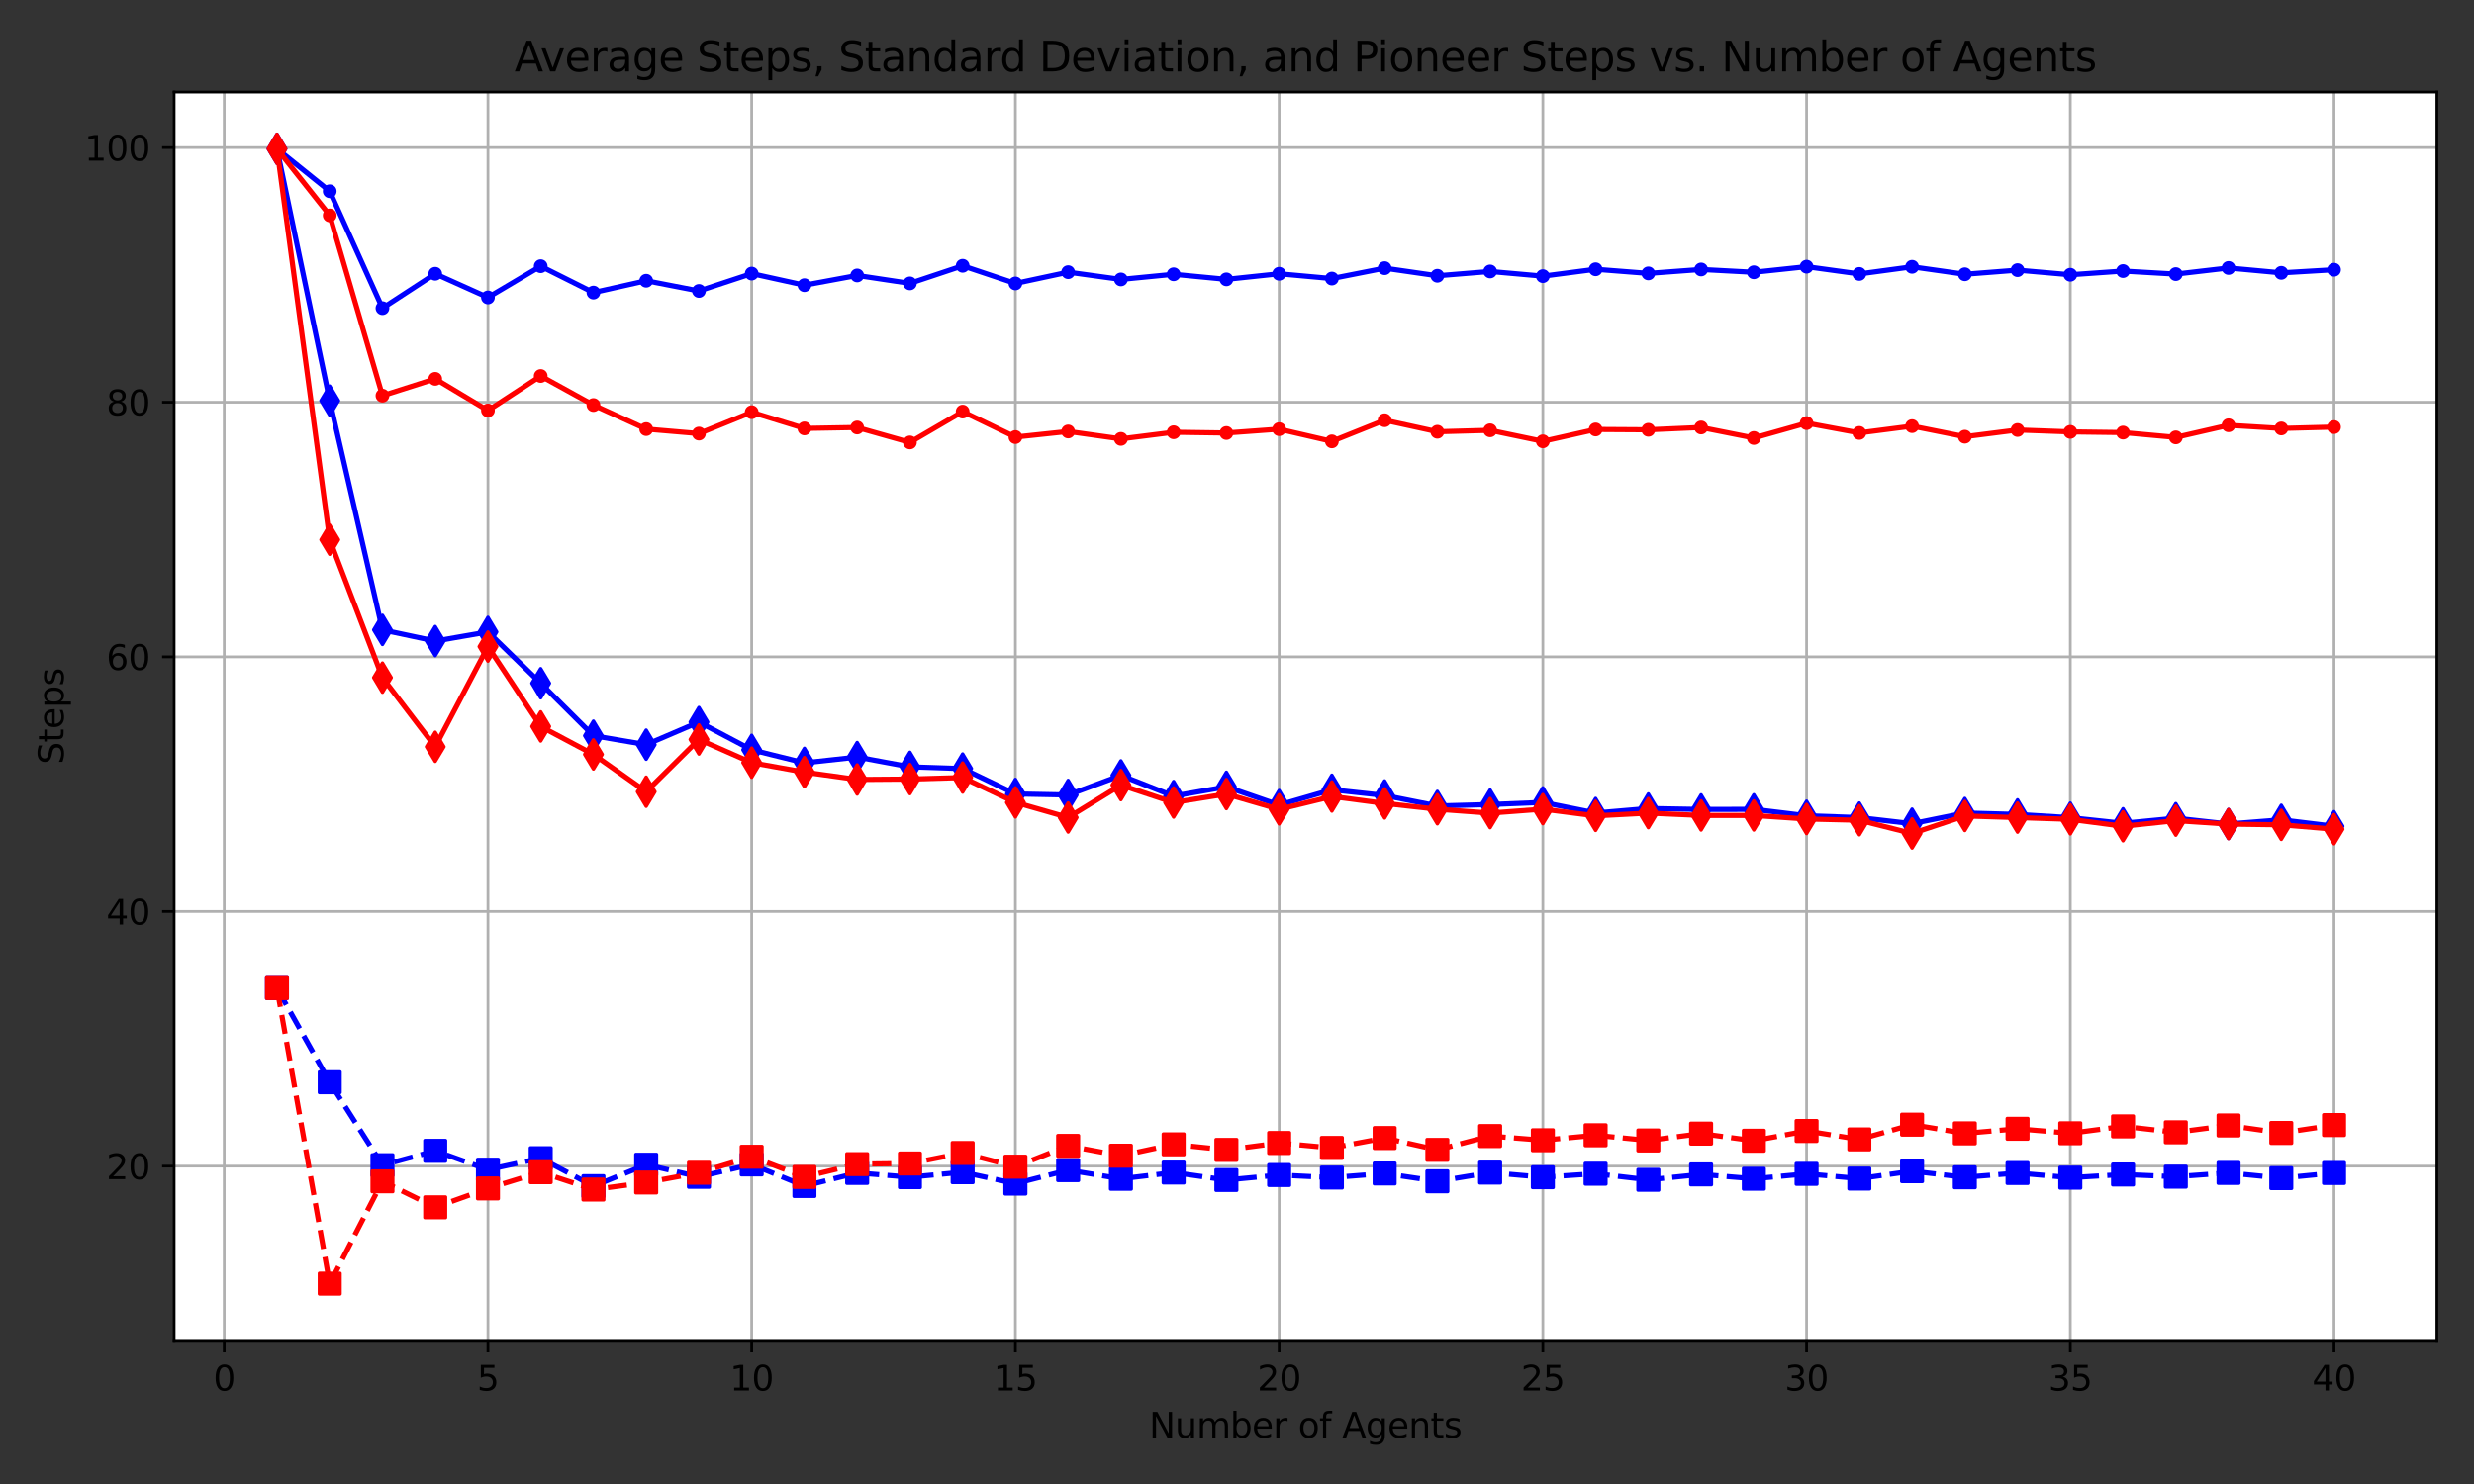 <?xml version="1.0" encoding="utf-8" standalone="no"?>
<!DOCTYPE svg PUBLIC "-//W3C//DTD SVG 1.1//EN"
  "http://www.w3.org/Graphics/SVG/1.1/DTD/svg11.dtd">
<svg xmlns:xlink="http://www.w3.org/1999/xlink" width="720pt" height="432pt" viewBox="0 0 720 432" xmlns="http://www.w3.org/2000/svg" version="1.1">
 <rect x="0" y="0" width="720" height="432" fill="#333333" stroke="none"/>
 <defs>
  <style type="text/css">*{stroke-linejoin: round; stroke-linecap: butt}</style>
 </defs>
 <g id="figure_1">
  <g id="patch_1">
   <path d="M 0 432 
L 720 432 
L 720 0 
L 0 0 
L 0 432 
z
" style="fill: none"/>
  </g>
  <g id="axes_1">
   <g id="patch_2">
    <path d="M 50.675 390.2 
L 709.2 390.2 
L 709.2 26.8 
L 50.675 26.8 
z
" style="fill: #ffffff"/>
   </g>
   <g id="matplotlib.axis_1">
    <g id="xtick_1">
     <g id="line2d_1">
      <path d="M 65.258 390.2 
L 65.258 26.8 
" clip-path="url(#p42dd35fe7a)" style="fill: none; stroke: #b0b0b0; stroke-width: 0.8; stroke-linecap: square"/>
     </g>
     <g id="line2d_2">
      <defs>
       <path id="m0897a7ab99" d="M 0 0 
L 0 3.5 
" style="stroke: #000000; stroke-width: 0.8"/>
      </defs>
      <g>
       <use xlink:href="#m0897a7ab99" x="65.258" y="390.2" style="stroke: #000000; stroke-width: 0.8"/>
      </g>
     </g>
     <g id="text_1">
      <!-- 0 -->
      <g transform="translate(62.076 404.798)scale(0.1 -0.1)">
       <defs>
        <path id="DejaVuSans-30" d="M 2034 4250 
Q 1547 4250 1301 3770 
Q 1056 3291 1056 2328 
Q 1056 1369 1301 889 
Q 1547 409 2034 409 
Q 2525 409 2770 889 
Q 3016 1369 3016 2328 
Q 3016 3291 2770 3770 
Q 2525 4250 2034 4250 
z
M 2034 4750 
Q 2819 4750 3233 4129 
Q 3647 3509 3647 2328 
Q 3647 1150 3233 529 
Q 2819 -91 2034 -91 
Q 1250 -91 836 529 
Q 422 1150 422 2328 
Q 422 3509 836 4129 
Q 1250 4750 2034 4750 
z
" transform="scale(0.016)"/>
       </defs>
       <use xlink:href="#DejaVuSans-30"/>
      </g>
     </g>
    </g>
    <g id="xtick_2">
     <g id="line2d_3">
      <path d="M 142.009 390.2 
L 142.009 26.8 
" clip-path="url(#p42dd35fe7a)" style="fill: none; stroke: #b0b0b0; stroke-width: 0.8; stroke-linecap: square"/>
     </g>
     <g id="line2d_4">
      <g>
       <use xlink:href="#m0897a7ab99" x="142.009" y="390.2" style="stroke: #000000; stroke-width: 0.8"/>
      </g>
     </g>
     <g id="text_2">
      <!-- 5 -->
      <g transform="translate(138.828 404.798)scale(0.1 -0.1)">
       <defs>
        <path id="DejaVuSans-35" d="M 691 4666 
L 3169 4666 
L 3169 4134 
L 1269 4134 
L 1269 2991 
Q 1406 3038 1543 3061 
Q 1681 3084 1819 3084 
Q 2600 3084 3056 2656 
Q 3513 2228 3513 1497 
Q 3513 744 3044 326 
Q 2575 -91 1722 -91 
Q 1428 -91 1123 -41 
Q 819 9 494 109 
L 494 744 
Q 775 591 1075 516 
Q 1375 441 1709 441 
Q 2250 441 2565 725 
Q 2881 1009 2881 1497 
Q 2881 1984 2565 2268 
Q 2250 2553 1709 2553 
Q 1456 2553 1204 2497 
Q 953 2441 691 2322 
L 691 4666 
z
" transform="scale(0.016)"/>
       </defs>
       <use xlink:href="#DejaVuSans-35"/>
      </g>
     </g>
    </g>
    <g id="xtick_3">
     <g id="line2d_5">
      <path d="M 218.76 390.2 
L 218.76 26.8 
" clip-path="url(#p42dd35fe7a)" style="fill: none; stroke: #b0b0b0; stroke-width: 0.8; stroke-linecap: square"/>
     </g>
     <g id="line2d_6">
      <g>
       <use xlink:href="#m0897a7ab99" x="218.76" y="390.2" style="stroke: #000000; stroke-width: 0.8"/>
      </g>
     </g>
     <g id="text_3">
      <!-- 10 -->
      <g transform="translate(212.398 404.798)scale(0.1 -0.1)">
       <defs>
        <path id="DejaVuSans-31" d="M 794 531 
L 1825 531 
L 1825 4091 
L 703 3866 
L 703 4441 
L 1819 4666 
L 2450 4666 
L 2450 531 
L 3481 531 
L 3481 0 
L 794 0 
L 794 531 
z
" transform="scale(0.016)"/>
       </defs>
       <use xlink:href="#DejaVuSans-31"/>
       <use xlink:href="#DejaVuSans-30" x="63.623"/>
      </g>
     </g>
    </g>
    <g id="xtick_4">
     <g id="line2d_7">
      <path d="M 295.511 390.2 
L 295.511 26.8 
" clip-path="url(#p42dd35fe7a)" style="fill: none; stroke: #b0b0b0; stroke-width: 0.8; stroke-linecap: square"/>
     </g>
     <g id="line2d_8">
      <g>
       <use xlink:href="#m0897a7ab99" x="295.511" y="390.2" style="stroke: #000000; stroke-width: 0.8"/>
      </g>
     </g>
     <g id="text_4">
      <!-- 15 -->
      <g transform="translate(289.149 404.798)scale(0.1 -0.1)">
       <use xlink:href="#DejaVuSans-31"/>
       <use xlink:href="#DejaVuSans-35" x="63.623"/>
      </g>
     </g>
    </g>
    <g id="xtick_5">
     <g id="line2d_9">
      <path d="M 372.262 390.2 
L 372.262 26.8 
" clip-path="url(#p42dd35fe7a)" style="fill: none; stroke: #b0b0b0; stroke-width: 0.8; stroke-linecap: square"/>
     </g>
     <g id="line2d_10">
      <g>
       <use xlink:href="#m0897a7ab99" x="372.262" y="390.2" style="stroke: #000000; stroke-width: 0.8"/>
      </g>
     </g>
     <g id="text_5">
      <!-- 20 -->
      <g transform="translate(365.9 404.798)scale(0.1 -0.1)">
       <defs>
        <path id="DejaVuSans-32" d="M 1228 531 
L 3431 531 
L 3431 0 
L 469 0 
L 469 531 
Q 828 903 1448 1529 
Q 2069 2156 2228 2338 
Q 2531 2678 2651 2914 
Q 2772 3150 2772 3378 
Q 2772 3750 2511 3984 
Q 2250 4219 1831 4219 
Q 1534 4219 1204 4116 
Q 875 4013 500 3803 
L 500 4441 
Q 881 4594 1212 4672 
Q 1544 4750 1819 4750 
Q 2544 4750 2975 4387 
Q 3406 4025 3406 3419 
Q 3406 3131 3298 2873 
Q 3191 2616 2906 2266 
Q 2828 2175 2409 1742 
Q 1991 1309 1228 531 
z
" transform="scale(0.016)"/>
       </defs>
       <use xlink:href="#DejaVuSans-32"/>
       <use xlink:href="#DejaVuSans-30" x="63.623"/>
      </g>
     </g>
    </g>
    <g id="xtick_6">
     <g id="line2d_11">
      <path d="M 449.014 390.2 
L 449.014 26.8 
" clip-path="url(#p42dd35fe7a)" style="fill: none; stroke: #b0b0b0; stroke-width: 0.8; stroke-linecap: square"/>
     </g>
     <g id="line2d_12">
      <g>
       <use xlink:href="#m0897a7ab99" x="449.014" y="390.2" style="stroke: #000000; stroke-width: 0.8"/>
      </g>
     </g>
     <g id="text_6">
      <!-- 25 -->
      <g transform="translate(442.651 404.798)scale(0.1 -0.1)">
       <use xlink:href="#DejaVuSans-32"/>
       <use xlink:href="#DejaVuSans-35" x="63.623"/>
      </g>
     </g>
    </g>
    <g id="xtick_7">
     <g id="line2d_13">
      <path d="M 525.765 390.2 
L 525.765 26.8 
" clip-path="url(#p42dd35fe7a)" style="fill: none; stroke: #b0b0b0; stroke-width: 0.8; stroke-linecap: square"/>
     </g>
     <g id="line2d_14">
      <g>
       <use xlink:href="#m0897a7ab99" x="525.765" y="390.2" style="stroke: #000000; stroke-width: 0.8"/>
      </g>
     </g>
     <g id="text_7">
      <!-- 30 -->
      <g transform="translate(519.402 404.798)scale(0.1 -0.1)">
       <defs>
        <path id="DejaVuSans-33" d="M 2597 2516 
Q 3050 2419 3304 2112 
Q 3559 1806 3559 1356 
Q 3559 666 3084 287 
Q 2609 -91 1734 -91 
Q 1441 -91 1130 -33 
Q 819 25 488 141 
L 488 750 
Q 750 597 1062 519 
Q 1375 441 1716 441 
Q 2309 441 2620 675 
Q 2931 909 2931 1356 
Q 2931 1769 2642 2001 
Q 2353 2234 1838 2234 
L 1294 2234 
L 1294 2753 
L 1863 2753 
Q 2328 2753 2575 2939 
Q 2822 3125 2822 3475 
Q 2822 3834 2567 4026 
Q 2313 4219 1838 4219 
Q 1578 4219 1281 4162 
Q 984 4106 628 3988 
L 628 4550 
Q 988 4650 1302 4700 
Q 1616 4750 1894 4750 
Q 2613 4750 3031 4423 
Q 3450 4097 3450 3541 
Q 3450 3153 3228 2886 
Q 3006 2619 2597 2516 
z
" transform="scale(0.016)"/>
       </defs>
       <use xlink:href="#DejaVuSans-33"/>
       <use xlink:href="#DejaVuSans-30" x="63.623"/>
      </g>
     </g>
    </g>
    <g id="xtick_8">
     <g id="line2d_15">
      <path d="M 602.516 390.2 
L 602.516 26.8 
" clip-path="url(#p42dd35fe7a)" style="fill: none; stroke: #b0b0b0; stroke-width: 0.8; stroke-linecap: square"/>
     </g>
     <g id="line2d_16">
      <g>
       <use xlink:href="#m0897a7ab99" x="602.516" y="390.2" style="stroke: #000000; stroke-width: 0.8"/>
      </g>
     </g>
     <g id="text_8">
      <!-- 35 -->
      <g transform="translate(596.153 404.798)scale(0.1 -0.1)">
       <use xlink:href="#DejaVuSans-33"/>
       <use xlink:href="#DejaVuSans-35" x="63.623"/>
      </g>
     </g>
    </g>
    <g id="xtick_9">
     <g id="line2d_17">
      <path d="M 679.267 390.2 
L 679.267 26.8 
" clip-path="url(#p42dd35fe7a)" style="fill: none; stroke: #b0b0b0; stroke-width: 0.8; stroke-linecap: square"/>
     </g>
     <g id="line2d_18">
      <g>
       <use xlink:href="#m0897a7ab99" x="679.267" y="390.2" style="stroke: #000000; stroke-width: 0.8"/>
      </g>
     </g>
     <g id="text_9">
      <!-- 40 -->
      <g transform="translate(672.905 404.798)scale(0.1 -0.1)">
       <defs>
        <path id="DejaVuSans-34" d="M 2419 4116 
L 825 1625 
L 2419 1625 
L 2419 4116 
z
M 2253 4666 
L 3047 4666 
L 3047 1625 
L 3713 1625 
L 3713 1100 
L 3047 1100 
L 3047 0 
L 2419 0 
L 2419 1100 
L 313 1100 
L 313 1709 
L 2253 4666 
z
" transform="scale(0.016)"/>
       </defs>
       <use xlink:href="#DejaVuSans-34"/>
       <use xlink:href="#DejaVuSans-30" x="63.623"/>
      </g>
     </g>
    </g>
    <g id="text_10">
     <!-- Number of Agents -->
     <g transform="translate(334.449 418.477)scale(0.1 -0.1)">
      <defs>
       <path id="DejaVuSans-4e" d="M 628 4666 
L 1478 4666 
L 3547 763 
L 3547 4666 
L 4159 4666 
L 4159 0 
L 3309 0 
L 1241 3903 
L 1241 0 
L 628 0 
L 628 4666 
z
" transform="scale(0.016)"/>
       <path id="DejaVuSans-75" d="M 544 1381 
L 544 3500 
L 1119 3500 
L 1119 1403 
Q 1119 906 1312 657 
Q 1506 409 1894 409 
Q 2359 409 2629 706 
Q 2900 1003 2900 1516 
L 2900 3500 
L 3475 3500 
L 3475 0 
L 2900 0 
L 2900 538 
Q 2691 219 2414 64 
Q 2138 -91 1772 -91 
Q 1169 -91 856 284 
Q 544 659 544 1381 
z
M 1991 3584 
L 1991 3584 
z
" transform="scale(0.016)"/>
       <path id="DejaVuSans-6d" d="M 3328 2828 
Q 3544 3216 3844 3400 
Q 4144 3584 4550 3584 
Q 5097 3584 5394 3201 
Q 5691 2819 5691 2113 
L 5691 0 
L 5113 0 
L 5113 2094 
Q 5113 2597 4934 2840 
Q 4756 3084 4391 3084 
Q 3944 3084 3684 2787 
Q 3425 2491 3425 1978 
L 3425 0 
L 2847 0 
L 2847 2094 
Q 2847 2600 2669 2842 
Q 2491 3084 2119 3084 
Q 1678 3084 1418 2786 
Q 1159 2488 1159 1978 
L 1159 0 
L 581 0 
L 581 3500 
L 1159 3500 
L 1159 2956 
Q 1356 3278 1631 3431 
Q 1906 3584 2284 3584 
Q 2666 3584 2933 3390 
Q 3200 3197 3328 2828 
z
" transform="scale(0.016)"/>
       <path id="DejaVuSans-62" d="M 3116 1747 
Q 3116 2381 2855 2742 
Q 2594 3103 2138 3103 
Q 1681 3103 1420 2742 
Q 1159 2381 1159 1747 
Q 1159 1113 1420 752 
Q 1681 391 2138 391 
Q 2594 391 2855 752 
Q 3116 1113 3116 1747 
z
M 1159 2969 
Q 1341 3281 1617 3432 
Q 1894 3584 2278 3584 
Q 2916 3584 3314 3078 
Q 3713 2572 3713 1747 
Q 3713 922 3314 415 
Q 2916 -91 2278 -91 
Q 1894 -91 1617 61 
Q 1341 213 1159 525 
L 1159 0 
L 581 0 
L 581 4863 
L 1159 4863 
L 1159 2969 
z
" transform="scale(0.016)"/>
       <path id="DejaVuSans-65" d="M 3597 1894 
L 3597 1613 
L 953 1613 
Q 991 1019 1311 708 
Q 1631 397 2203 397 
Q 2534 397 2845 478 
Q 3156 559 3463 722 
L 3463 178 
Q 3153 47 2828 -22 
Q 2503 -91 2169 -91 
Q 1331 -91 842 396 
Q 353 884 353 1716 
Q 353 2575 817 3079 
Q 1281 3584 2069 3584 
Q 2775 3584 3186 3129 
Q 3597 2675 3597 1894 
z
M 3022 2063 
Q 3016 2534 2758 2815 
Q 2500 3097 2075 3097 
Q 1594 3097 1305 2825 
Q 1016 2553 972 2059 
L 3022 2063 
z
" transform="scale(0.016)"/>
       <path id="DejaVuSans-72" d="M 2631 2963 
Q 2534 3019 2420 3045 
Q 2306 3072 2169 3072 
Q 1681 3072 1420 2755 
Q 1159 2438 1159 1844 
L 1159 0 
L 581 0 
L 581 3500 
L 1159 3500 
L 1159 2956 
Q 1341 3275 1631 3429 
Q 1922 3584 2338 3584 
Q 2397 3584 2469 3576 
Q 2541 3569 2628 3553 
L 2631 2963 
z
" transform="scale(0.016)"/>
       <path id="DejaVuSans-20" transform="scale(0.016)"/>
       <path id="DejaVuSans-6f" d="M 1959 3097 
Q 1497 3097 1228 2736 
Q 959 2375 959 1747 
Q 959 1119 1226 758 
Q 1494 397 1959 397 
Q 2419 397 2687 759 
Q 2956 1122 2956 1747 
Q 2956 2369 2687 2733 
Q 2419 3097 1959 3097 
z
M 1959 3584 
Q 2709 3584 3137 3096 
Q 3566 2609 3566 1747 
Q 3566 888 3137 398 
Q 2709 -91 1959 -91 
Q 1206 -91 779 398 
Q 353 888 353 1747 
Q 353 2609 779 3096 
Q 1206 3584 1959 3584 
z
" transform="scale(0.016)"/>
       <path id="DejaVuSans-66" d="M 2375 4863 
L 2375 4384 
L 1825 4384 
Q 1516 4384 1395 4259 
Q 1275 4134 1275 3809 
L 1275 3500 
L 2222 3500 
L 2222 3053 
L 1275 3053 
L 1275 0 
L 697 0 
L 697 3053 
L 147 3053 
L 147 3500 
L 697 3500 
L 697 3744 
Q 697 4328 969 4595 
Q 1241 4863 1831 4863 
L 2375 4863 
z
" transform="scale(0.016)"/>
       <path id="DejaVuSans-41" d="M 2188 4044 
L 1331 1722 
L 3047 1722 
L 2188 4044 
z
M 1831 4666 
L 2547 4666 
L 4325 0 
L 3669 0 
L 3244 1197 
L 1141 1197 
L 716 0 
L 50 0 
L 1831 4666 
z
" transform="scale(0.016)"/>
       <path id="DejaVuSans-67" d="M 2906 1791 
Q 2906 2416 2648 2759 
Q 2391 3103 1925 3103 
Q 1463 3103 1205 2759 
Q 947 2416 947 1791 
Q 947 1169 1205 825 
Q 1463 481 1925 481 
Q 2391 481 2648 825 
Q 2906 1169 2906 1791 
z
M 3481 434 
Q 3481 -459 3084 -895 
Q 2688 -1331 1869 -1331 
Q 1566 -1331 1297 -1286 
Q 1028 -1241 775 -1147 
L 775 -588 
Q 1028 -725 1275 -790 
Q 1522 -856 1778 -856 
Q 2344 -856 2625 -561 
Q 2906 -266 2906 331 
L 2906 616 
Q 2728 306 2450 153 
Q 2172 0 1784 0 
Q 1141 0 747 490 
Q 353 981 353 1791 
Q 353 2603 747 3093 
Q 1141 3584 1784 3584 
Q 2172 3584 2450 3431 
Q 2728 3278 2906 2969 
L 2906 3500 
L 3481 3500 
L 3481 434 
z
" transform="scale(0.016)"/>
       <path id="DejaVuSans-6e" d="M 3513 2113 
L 3513 0 
L 2938 0 
L 2938 2094 
Q 2938 2591 2744 2837 
Q 2550 3084 2163 3084 
Q 1697 3084 1428 2787 
Q 1159 2491 1159 1978 
L 1159 0 
L 581 0 
L 581 3500 
L 1159 3500 
L 1159 2956 
Q 1366 3272 1645 3428 
Q 1925 3584 2291 3584 
Q 2894 3584 3203 3211 
Q 3513 2838 3513 2113 
z
" transform="scale(0.016)"/>
       <path id="DejaVuSans-74" d="M 1172 4494 
L 1172 3500 
L 2356 3500 
L 2356 3053 
L 1172 3053 
L 1172 1153 
Q 1172 725 1289 603 
Q 1406 481 1766 481 
L 2356 481 
L 2356 0 
L 1766 0 
Q 1100 0 847 248 
Q 594 497 594 1153 
L 594 3053 
L 172 3053 
L 172 3500 
L 594 3500 
L 594 4494 
L 1172 4494 
z
" transform="scale(0.016)"/>
       <path id="DejaVuSans-73" d="M 2834 3397 
L 2834 2853 
Q 2591 2978 2328 3040 
Q 2066 3103 1784 3103 
Q 1356 3103 1142 2972 
Q 928 2841 928 2578 
Q 928 2378 1081 2264 
Q 1234 2150 1697 2047 
L 1894 2003 
Q 2506 1872 2764 1633 
Q 3022 1394 3022 966 
Q 3022 478 2636 193 
Q 2250 -91 1575 -91 
Q 1294 -91 989 -36 
Q 684 19 347 128 
L 347 722 
Q 666 556 975 473 
Q 1284 391 1588 391 
Q 1994 391 2212 530 
Q 2431 669 2431 922 
Q 2431 1156 2273 1281 
Q 2116 1406 1581 1522 
L 1381 1569 
Q 847 1681 609 1914 
Q 372 2147 372 2553 
Q 372 3047 722 3315 
Q 1072 3584 1716 3584 
Q 2034 3584 2315 3537 
Q 2597 3491 2834 3397 
z
" transform="scale(0.016)"/>
      </defs>
      <use xlink:href="#DejaVuSans-4e"/>
      <use xlink:href="#DejaVuSans-75" x="74.805"/>
      <use xlink:href="#DejaVuSans-6d" x="138.184"/>
      <use xlink:href="#DejaVuSans-62" x="235.596"/>
      <use xlink:href="#DejaVuSans-65" x="299.072"/>
      <use xlink:href="#DejaVuSans-72" x="360.596"/>
      <use xlink:href="#DejaVuSans-20" x="401.709"/>
      <use xlink:href="#DejaVuSans-6f" x="433.496"/>
      <use xlink:href="#DejaVuSans-66" x="494.678"/>
      <use xlink:href="#DejaVuSans-20" x="529.883"/>
      <use xlink:href="#DejaVuSans-41" x="561.67"/>
      <use xlink:href="#DejaVuSans-67" x="630.078"/>
      <use xlink:href="#DejaVuSans-65" x="693.555"/>
      <use xlink:href="#DejaVuSans-6e" x="755.078"/>
      <use xlink:href="#DejaVuSans-74" x="818.457"/>
      <use xlink:href="#DejaVuSans-73" x="857.666"/>
     </g>
    </g>
   </g>
   <g id="matplotlib.axis_2">
    <g id="ytick_1">
     <g id="line2d_19">
      <path d="M 50.675 339.468 
L 709.2 339.468 
" clip-path="url(#p42dd35fe7a)" style="fill: none; stroke: #b0b0b0; stroke-width: 0.8; stroke-linecap: square"/>
     </g>
     <g id="line2d_20">
      <defs>
       <path id="mec89c88f8f" d="M 0 0 
L -3.5 0 
" style="stroke: #000000; stroke-width: 0.8"/>
      </defs>
      <g>
       <use xlink:href="#mec89c88f8f" x="50.675" y="339.468" style="stroke: #000000; stroke-width: 0.8"/>
      </g>
     </g>
     <g id="text_11">
      <!-- 20 -->
      <g transform="translate(30.95 343.267)scale(0.1 -0.1)">
       <use xlink:href="#DejaVuSans-32"/>
       <use xlink:href="#DejaVuSans-30" x="63.623"/>
      </g>
     </g>
    </g>
    <g id="ytick_2">
     <g id="line2d_21">
      <path d="M 50.675 265.341 
L 709.2 265.341 
" clip-path="url(#p42dd35fe7a)" style="fill: none; stroke: #b0b0b0; stroke-width: 0.8; stroke-linecap: square"/>
     </g>
     <g id="line2d_22">
      <g>
       <use xlink:href="#mec89c88f8f" x="50.675" y="265.341" style="stroke: #000000; stroke-width: 0.8"/>
      </g>
     </g>
     <g id="text_12">
      <!-- 40 -->
      <g transform="translate(30.95 269.141)scale(0.1 -0.1)">
       <use xlink:href="#DejaVuSans-34"/>
       <use xlink:href="#DejaVuSans-30" x="63.623"/>
      </g>
     </g>
    </g>
    <g id="ytick_3">
     <g id="line2d_23">
      <path d="M 50.675 191.215 
L 709.2 191.215 
" clip-path="url(#p42dd35fe7a)" style="fill: none; stroke: #b0b0b0; stroke-width: 0.8; stroke-linecap: square"/>
     </g>
     <g id="line2d_24">
      <g>
       <use xlink:href="#mec89c88f8f" x="50.675" y="191.215" style="stroke: #000000; stroke-width: 0.8"/>
      </g>
     </g>
     <g id="text_13">
      <!-- 60 -->
      <g transform="translate(30.95 195.014)scale(0.1 -0.1)">
       <defs>
        <path id="DejaVuSans-36" d="M 2113 2584 
Q 1688 2584 1439 2293 
Q 1191 2003 1191 1497 
Q 1191 994 1439 701 
Q 1688 409 2113 409 
Q 2538 409 2786 701 
Q 3034 994 3034 1497 
Q 3034 2003 2786 2293 
Q 2538 2584 2113 2584 
z
M 3366 4563 
L 3366 3988 
Q 3128 4100 2886 4159 
Q 2644 4219 2406 4219 
Q 1781 4219 1451 3797 
Q 1122 3375 1075 2522 
Q 1259 2794 1537 2939 
Q 1816 3084 2150 3084 
Q 2853 3084 3261 2657 
Q 3669 2231 3669 1497 
Q 3669 778 3244 343 
Q 2819 -91 2113 -91 
Q 1303 -91 875 529 
Q 447 1150 447 2328 
Q 447 3434 972 4092 
Q 1497 4750 2381 4750 
Q 2619 4750 2861 4703 
Q 3103 4656 3366 4563 
z
" transform="scale(0.016)"/>
       </defs>
       <use xlink:href="#DejaVuSans-36"/>
       <use xlink:href="#DejaVuSans-30" x="63.623"/>
      </g>
     </g>
    </g>
    <g id="ytick_4">
     <g id="line2d_25">
      <path d="M 50.675 117.089 
L 709.2 117.089 
" clip-path="url(#p42dd35fe7a)" style="fill: none; stroke: #b0b0b0; stroke-width: 0.8; stroke-linecap: square"/>
     </g>
     <g id="line2d_26">
      <g>
       <use xlink:href="#mec89c88f8f" x="50.675" y="117.089" style="stroke: #000000; stroke-width: 0.8"/>
      </g>
     </g>
     <g id="text_14">
      <!-- 80 -->
      <g transform="translate(30.95 120.888)scale(0.1 -0.1)">
       <defs>
        <path id="DejaVuSans-38" d="M 2034 2216 
Q 1584 2216 1326 1975 
Q 1069 1734 1069 1313 
Q 1069 891 1326 650 
Q 1584 409 2034 409 
Q 2484 409 2743 651 
Q 3003 894 3003 1313 
Q 3003 1734 2745 1975 
Q 2488 2216 2034 2216 
z
M 1403 2484 
Q 997 2584 770 2862 
Q 544 3141 544 3541 
Q 544 4100 942 4425 
Q 1341 4750 2034 4750 
Q 2731 4750 3128 4425 
Q 3525 4100 3525 3541 
Q 3525 3141 3298 2862 
Q 3072 2584 2669 2484 
Q 3125 2378 3379 2068 
Q 3634 1759 3634 1313 
Q 3634 634 3220 271 
Q 2806 -91 2034 -91 
Q 1263 -91 848 271 
Q 434 634 434 1313 
Q 434 1759 690 2068 
Q 947 2378 1403 2484 
z
M 1172 3481 
Q 1172 3119 1398 2916 
Q 1625 2713 2034 2713 
Q 2441 2713 2670 2916 
Q 2900 3119 2900 3481 
Q 2900 3844 2670 4047 
Q 2441 4250 2034 4250 
Q 1625 4250 1398 4047 
Q 1172 3844 1172 3481 
z
" transform="scale(0.016)"/>
       </defs>
       <use xlink:href="#DejaVuSans-38"/>
       <use xlink:href="#DejaVuSans-30" x="63.623"/>
      </g>
     </g>
    </g>
    <g id="ytick_5">
     <g id="line2d_27">
      <path d="M 50.675 42.962 
L 709.2 42.962 
" clip-path="url(#p42dd35fe7a)" style="fill: none; stroke: #b0b0b0; stroke-width: 0.8; stroke-linecap: square"/>
     </g>
     <g id="line2d_28">
      <g>
       <use xlink:href="#mec89c88f8f" x="50.675" y="42.962" style="stroke: #000000; stroke-width: 0.8"/>
      </g>
     </g>
     <g id="text_15">
      <!-- 100 -->
      <g transform="translate(24.587 46.762)scale(0.1 -0.1)">
       <use xlink:href="#DejaVuSans-31"/>
       <use xlink:href="#DejaVuSans-30" x="63.623"/>
       <use xlink:href="#DejaVuSans-30" x="127.246"/>
      </g>
     </g>
    </g>
    <g id="text_16">
     <!-- Steps -->
     <g transform="translate(18.508 222.49)rotate(-90)scale(0.1 -0.1)">
      <defs>
       <path id="DejaVuSans-53" d="M 3425 4513 
L 3425 3897 
Q 3066 4069 2747 4153 
Q 2428 4238 2131 4238 
Q 1616 4238 1336 4038 
Q 1056 3838 1056 3469 
Q 1056 3159 1242 3001 
Q 1428 2844 1947 2747 
L 2328 2669 
Q 3034 2534 3370 2195 
Q 3706 1856 3706 1288 
Q 3706 609 3251 259 
Q 2797 -91 1919 -91 
Q 1588 -91 1214 -16 
Q 841 59 441 206 
L 441 856 
Q 825 641 1194 531 
Q 1563 422 1919 422 
Q 2459 422 2753 634 
Q 3047 847 3047 1241 
Q 3047 1584 2836 1778 
Q 2625 1972 2144 2069 
L 1759 2144 
Q 1053 2284 737 2584 
Q 422 2884 422 3419 
Q 422 4038 858 4394 
Q 1294 4750 2059 4750 
Q 2388 4750 2728 4690 
Q 3069 4631 3425 4513 
z
" transform="scale(0.016)"/>
       <path id="DejaVuSans-70" d="M 1159 525 
L 1159 -1331 
L 581 -1331 
L 581 3500 
L 1159 3500 
L 1159 2969 
Q 1341 3281 1617 3432 
Q 1894 3584 2278 3584 
Q 2916 3584 3314 3078 
Q 3713 2572 3713 1747 
Q 3713 922 3314 415 
Q 2916 -91 2278 -91 
Q 1894 -91 1617 61 
Q 1341 213 1159 525 
z
M 3116 1747 
Q 3116 2381 2855 2742 
Q 2594 3103 2138 3103 
Q 1681 3103 1420 2742 
Q 1159 2381 1159 1747 
Q 1159 1113 1420 752 
Q 1681 391 2138 391 
Q 2594 391 2855 752 
Q 3116 1113 3116 1747 
z
" transform="scale(0.016)"/>
      </defs>
      <use xlink:href="#DejaVuSans-53"/>
      <use xlink:href="#DejaVuSans-74" x="63.477"/>
      <use xlink:href="#DejaVuSans-65" x="102.686"/>
      <use xlink:href="#DejaVuSans-70" x="164.209"/>
      <use xlink:href="#DejaVuSans-73" x="227.686"/>
     </g>
    </g>
   </g>
   <g id="line2d_29">
    <path d="M 80.608 43.318 
L 95.958 55.675 
L 111.308 89.711 
L 126.659 79.692 
L 142.009 86.59 
L 157.359 77.488 
L 172.709 85.172 
L 188.06 81.723 
L 203.41 84.7 
L 218.76 79.639 
L 234.11 83.015 
L 249.461 80.177 
L 264.811 82.49 
L 280.161 77.37 
L 295.511 82.507 
L 310.861 79.222 
L 326.212 81.335 
L 341.562 79.838 
L 356.912 81.315 
L 372.262 79.691 
L 387.613 81.084 
L 402.963 78.055 
L 418.313 80.27 
L 433.663 79.016 
L 449.014 80.378 
L 464.364 78.379 
L 479.714 79.577 
L 495.064 78.435 
L 510.414 79.253 
L 525.765 77.624 
L 541.115 79.734 
L 556.465 77.662 
L 571.815 79.831 
L 587.166 78.63 
L 602.516 79.975 
L 617.866 78.898 
L 633.216 79.783 
L 648.567 77.999 
L 663.917 79.42 
L 679.267 78.514 
" clip-path="url(#p42dd35fe7a)" style="fill: none; stroke: #0000ff; stroke-width: 1.5; stroke-linecap: square"/>
    <defs>
     <path id="mbc83090808" d="M 0 1.5 
C 0.398 1.5 0.779 1.342 1.061 1.061 
C 1.342 0.779 1.5 0.398 1.5 0 
C 1.5 -0.398 1.342 -0.779 1.061 -1.061 
C 0.779 -1.342 0.398 -1.5 0 -1.5 
C -0.398 -1.5 -0.779 -1.342 -1.061 -1.061 
C -1.342 -0.779 -1.5 -0.398 -1.5 0 
C -1.5 0.398 -1.342 0.779 -1.061 1.061 
C -0.779 1.342 -0.398 1.5 0 1.5 
z
" style="stroke: #0000ff"/>
    </defs>
    <g clip-path="url(#p42dd35fe7a)">
     <use xlink:href="#mbc83090808" x="80.608" y="43.318" style="fill: #0000ff; stroke: #0000ff"/>
     <use xlink:href="#mbc83090808" x="95.958" y="55.675" style="fill: #0000ff; stroke: #0000ff"/>
     <use xlink:href="#mbc83090808" x="111.308" y="89.711" style="fill: #0000ff; stroke: #0000ff"/>
     <use xlink:href="#mbc83090808" x="126.659" y="79.692" style="fill: #0000ff; stroke: #0000ff"/>
     <use xlink:href="#mbc83090808" x="142.009" y="86.59" style="fill: #0000ff; stroke: #0000ff"/>
     <use xlink:href="#mbc83090808" x="157.359" y="77.488" style="fill: #0000ff; stroke: #0000ff"/>
     <use xlink:href="#mbc83090808" x="172.709" y="85.172" style="fill: #0000ff; stroke: #0000ff"/>
     <use xlink:href="#mbc83090808" x="188.06" y="81.723" style="fill: #0000ff; stroke: #0000ff"/>
     <use xlink:href="#mbc83090808" x="203.41" y="84.7" style="fill: #0000ff; stroke: #0000ff"/>
     <use xlink:href="#mbc83090808" x="218.76" y="79.639" style="fill: #0000ff; stroke: #0000ff"/>
     <use xlink:href="#mbc83090808" x="234.11" y="83.015" style="fill: #0000ff; stroke: #0000ff"/>
     <use xlink:href="#mbc83090808" x="249.461" y="80.177" style="fill: #0000ff; stroke: #0000ff"/>
     <use xlink:href="#mbc83090808" x="264.811" y="82.49" style="fill: #0000ff; stroke: #0000ff"/>
     <use xlink:href="#mbc83090808" x="280.161" y="77.37" style="fill: #0000ff; stroke: #0000ff"/>
     <use xlink:href="#mbc83090808" x="295.511" y="82.507" style="fill: #0000ff; stroke: #0000ff"/>
     <use xlink:href="#mbc83090808" x="310.861" y="79.222" style="fill: #0000ff; stroke: #0000ff"/>
     <use xlink:href="#mbc83090808" x="326.212" y="81.335" style="fill: #0000ff; stroke: #0000ff"/>
     <use xlink:href="#mbc83090808" x="341.562" y="79.838" style="fill: #0000ff; stroke: #0000ff"/>
     <use xlink:href="#mbc83090808" x="356.912" y="81.315" style="fill: #0000ff; stroke: #0000ff"/>
     <use xlink:href="#mbc83090808" x="372.262" y="79.691" style="fill: #0000ff; stroke: #0000ff"/>
     <use xlink:href="#mbc83090808" x="387.613" y="81.084" style="fill: #0000ff; stroke: #0000ff"/>
     <use xlink:href="#mbc83090808" x="402.963" y="78.055" style="fill: #0000ff; stroke: #0000ff"/>
     <use xlink:href="#mbc83090808" x="418.313" y="80.27" style="fill: #0000ff; stroke: #0000ff"/>
     <use xlink:href="#mbc83090808" x="433.663" y="79.016" style="fill: #0000ff; stroke: #0000ff"/>
     <use xlink:href="#mbc83090808" x="449.014" y="80.378" style="fill: #0000ff; stroke: #0000ff"/>
     <use xlink:href="#mbc83090808" x="464.364" y="78.379" style="fill: #0000ff; stroke: #0000ff"/>
     <use xlink:href="#mbc83090808" x="479.714" y="79.577" style="fill: #0000ff; stroke: #0000ff"/>
     <use xlink:href="#mbc83090808" x="495.064" y="78.435" style="fill: #0000ff; stroke: #0000ff"/>
     <use xlink:href="#mbc83090808" x="510.414" y="79.253" style="fill: #0000ff; stroke: #0000ff"/>
     <use xlink:href="#mbc83090808" x="525.765" y="77.624" style="fill: #0000ff; stroke: #0000ff"/>
     <use xlink:href="#mbc83090808" x="541.115" y="79.734" style="fill: #0000ff; stroke: #0000ff"/>
     <use xlink:href="#mbc83090808" x="556.465" y="77.662" style="fill: #0000ff; stroke: #0000ff"/>
     <use xlink:href="#mbc83090808" x="571.815" y="79.831" style="fill: #0000ff; stroke: #0000ff"/>
     <use xlink:href="#mbc83090808" x="587.166" y="78.63" style="fill: #0000ff; stroke: #0000ff"/>
     <use xlink:href="#mbc83090808" x="602.516" y="79.975" style="fill: #0000ff; stroke: #0000ff"/>
     <use xlink:href="#mbc83090808" x="617.866" y="78.898" style="fill: #0000ff; stroke: #0000ff"/>
     <use xlink:href="#mbc83090808" x="633.216" y="79.783" style="fill: #0000ff; stroke: #0000ff"/>
     <use xlink:href="#mbc83090808" x="648.567" y="77.999" style="fill: #0000ff; stroke: #0000ff"/>
     <use xlink:href="#mbc83090808" x="663.917" y="79.42" style="fill: #0000ff; stroke: #0000ff"/>
     <use xlink:href="#mbc83090808" x="679.267" y="78.514" style="fill: #0000ff; stroke: #0000ff"/>
    </g>
   </g>
   <g id="line2d_30">
    <path d="M 80.608 43.318 
L 95.958 116.644 
L 111.308 183.358 
L 126.659 186.619 
L 142.009 183.951 
L 157.359 198.894 
L 172.709 214.164 
L 188.06 216.774 
L 203.41 210.191 
L 218.76 218.286 
L 234.11 222.081 
L 249.461 220.391 
L 264.811 223.238 
L 280.161 223.742 
L 295.511 231.125 
L 310.861 231.421 
L 326.212 225.728 
L 341.562 231.747 
L 356.912 229.049 
L 372.262 234.356 
L 387.613 229.909 
L 402.963 231.569 
L 418.313 234.623 
L 433.663 234.208 
L 449.014 233.586 
L 464.364 236.669 
L 479.714 235.365 
L 495.064 235.631 
L 510.414 235.602 
L 525.765 237.47 
L 541.115 238.004 
L 556.465 239.783 
L 571.815 236.669 
L 587.166 237.084 
L 602.516 238.033 
L 617.866 239.664 
L 633.216 238.181 
L 648.567 239.871 
L 663.917 238.656 
L 679.267 240.524 
" clip-path="url(#p42dd35fe7a)" style="fill: none; stroke: #0000ff; stroke-width: 1.5; stroke-linecap: square"/>
    <defs>
     <path id="ma2feb33f18" d="M -0 4.243 
L 2.546 0 
L 0 -4.243 
L -2.546 -0 
z
" style="stroke: #0000ff; stroke-linejoin: miter"/>
    </defs>
    <g clip-path="url(#p42dd35fe7a)">
     <use xlink:href="#ma2feb33f18" x="80.608" y="43.318" style="fill: #0000ff; stroke: #0000ff; stroke-linejoin: miter"/>
     <use xlink:href="#ma2feb33f18" x="95.958" y="116.644" style="fill: #0000ff; stroke: #0000ff; stroke-linejoin: miter"/>
     <use xlink:href="#ma2feb33f18" x="111.308" y="183.358" style="fill: #0000ff; stroke: #0000ff; stroke-linejoin: miter"/>
     <use xlink:href="#ma2feb33f18" x="126.659" y="186.619" style="fill: #0000ff; stroke: #0000ff; stroke-linejoin: miter"/>
     <use xlink:href="#ma2feb33f18" x="142.009" y="183.951" style="fill: #0000ff; stroke: #0000ff; stroke-linejoin: miter"/>
     <use xlink:href="#ma2feb33f18" x="157.359" y="198.894" style="fill: #0000ff; stroke: #0000ff; stroke-linejoin: miter"/>
     <use xlink:href="#ma2feb33f18" x="172.709" y="214.164" style="fill: #0000ff; stroke: #0000ff; stroke-linejoin: miter"/>
     <use xlink:href="#ma2feb33f18" x="188.06" y="216.774" style="fill: #0000ff; stroke: #0000ff; stroke-linejoin: miter"/>
     <use xlink:href="#ma2feb33f18" x="203.41" y="210.191" style="fill: #0000ff; stroke: #0000ff; stroke-linejoin: miter"/>
     <use xlink:href="#ma2feb33f18" x="218.76" y="218.286" style="fill: #0000ff; stroke: #0000ff; stroke-linejoin: miter"/>
     <use xlink:href="#ma2feb33f18" x="234.11" y="222.081" style="fill: #0000ff; stroke: #0000ff; stroke-linejoin: miter"/>
     <use xlink:href="#ma2feb33f18" x="249.461" y="220.391" style="fill: #0000ff; stroke: #0000ff; stroke-linejoin: miter"/>
     <use xlink:href="#ma2feb33f18" x="264.811" y="223.238" style="fill: #0000ff; stroke: #0000ff; stroke-linejoin: miter"/>
     <use xlink:href="#ma2feb33f18" x="280.161" y="223.742" style="fill: #0000ff; stroke: #0000ff; stroke-linejoin: miter"/>
     <use xlink:href="#ma2feb33f18" x="295.511" y="231.125" style="fill: #0000ff; stroke: #0000ff; stroke-linejoin: miter"/>
     <use xlink:href="#ma2feb33f18" x="310.861" y="231.421" style="fill: #0000ff; stroke: #0000ff; stroke-linejoin: miter"/>
     <use xlink:href="#ma2feb33f18" x="326.212" y="225.728" style="fill: #0000ff; stroke: #0000ff; stroke-linejoin: miter"/>
     <use xlink:href="#ma2feb33f18" x="341.562" y="231.747" style="fill: #0000ff; stroke: #0000ff; stroke-linejoin: miter"/>
     <use xlink:href="#ma2feb33f18" x="356.912" y="229.049" style="fill: #0000ff; stroke: #0000ff; stroke-linejoin: miter"/>
     <use xlink:href="#ma2feb33f18" x="372.262" y="234.356" style="fill: #0000ff; stroke: #0000ff; stroke-linejoin: miter"/>
     <use xlink:href="#ma2feb33f18" x="387.613" y="229.909" style="fill: #0000ff; stroke: #0000ff; stroke-linejoin: miter"/>
     <use xlink:href="#ma2feb33f18" x="402.963" y="231.569" style="fill: #0000ff; stroke: #0000ff; stroke-linejoin: miter"/>
     <use xlink:href="#ma2feb33f18" x="418.313" y="234.623" style="fill: #0000ff; stroke: #0000ff; stroke-linejoin: miter"/>
     <use xlink:href="#ma2feb33f18" x="433.663" y="234.208" style="fill: #0000ff; stroke: #0000ff; stroke-linejoin: miter"/>
     <use xlink:href="#ma2feb33f18" x="449.014" y="233.586" style="fill: #0000ff; stroke: #0000ff; stroke-linejoin: miter"/>
     <use xlink:href="#ma2feb33f18" x="464.364" y="236.669" style="fill: #0000ff; stroke: #0000ff; stroke-linejoin: miter"/>
     <use xlink:href="#ma2feb33f18" x="479.714" y="235.365" style="fill: #0000ff; stroke: #0000ff; stroke-linejoin: miter"/>
     <use xlink:href="#ma2feb33f18" x="495.064" y="235.631" style="fill: #0000ff; stroke: #0000ff; stroke-linejoin: miter"/>
     <use xlink:href="#ma2feb33f18" x="510.414" y="235.602" style="fill: #0000ff; stroke: #0000ff; stroke-linejoin: miter"/>
     <use xlink:href="#ma2feb33f18" x="525.765" y="237.47" style="fill: #0000ff; stroke: #0000ff; stroke-linejoin: miter"/>
     <use xlink:href="#ma2feb33f18" x="541.115" y="238.004" style="fill: #0000ff; stroke: #0000ff; stroke-linejoin: miter"/>
     <use xlink:href="#ma2feb33f18" x="556.465" y="239.783" style="fill: #0000ff; stroke: #0000ff; stroke-linejoin: miter"/>
     <use xlink:href="#ma2feb33f18" x="571.815" y="236.669" style="fill: #0000ff; stroke: #0000ff; stroke-linejoin: miter"/>
     <use xlink:href="#ma2feb33f18" x="587.166" y="237.084" style="fill: #0000ff; stroke: #0000ff; stroke-linejoin: miter"/>
     <use xlink:href="#ma2feb33f18" x="602.516" y="238.033" style="fill: #0000ff; stroke: #0000ff; stroke-linejoin: miter"/>
     <use xlink:href="#ma2feb33f18" x="617.866" y="239.664" style="fill: #0000ff; stroke: #0000ff; stroke-linejoin: miter"/>
     <use xlink:href="#ma2feb33f18" x="633.216" y="238.181" style="fill: #0000ff; stroke: #0000ff; stroke-linejoin: miter"/>
     <use xlink:href="#ma2feb33f18" x="648.567" y="239.871" style="fill: #0000ff; stroke: #0000ff; stroke-linejoin: miter"/>
     <use xlink:href="#ma2feb33f18" x="663.917" y="238.656" style="fill: #0000ff; stroke: #0000ff; stroke-linejoin: miter"/>
     <use xlink:href="#ma2feb33f18" x="679.267" y="240.524" style="fill: #0000ff; stroke: #0000ff; stroke-linejoin: miter"/>
    </g>
   </g>
   <g id="line2d_31">
    <path d="M 80.608 287.64 
L 95.958 315.045 
L 111.308 339.191 
L 126.659 335.008 
L 142.009 340.503 
L 157.359 337.159 
L 172.709 345.307 
L 188.06 339.049 
L 203.41 342.581 
L 218.76 338.969 
L 234.11 345.255 
L 249.461 341.443 
L 264.811 342.678 
L 280.161 341.239 
L 295.511 344.551 
L 310.861 340.632 
L 326.212 343.15 
L 341.562 341.336 
L 356.912 343.508 
L 372.262 342.058 
L 387.613 342.8 
L 402.963 341.603 
L 418.313 343.883 
L 433.663 341.35 
L 449.014 342.688 
L 464.364 341.671 
L 479.714 343.45 
L 495.064 341.874 
L 510.414 343.142 
L 525.765 341.714 
L 541.115 343.089 
L 556.465 340.94 
L 571.815 342.715 
L 587.166 341.473 
L 602.516 342.826 
L 617.866 341.906 
L 633.216 342.539 
L 648.567 341.441 
L 663.917 342.959 
L 679.267 341.462 
" clip-path="url(#p42dd35fe7a)" style="fill: none; stroke-dasharray: 5.55,2.4; stroke-dashoffset: 0; stroke: #0000ff; stroke-width: 1.5"/>
    <defs>
     <path id="m545052d1cf" d="M -3 3 
L 3 3 
L 3 -3 
L -3 -3 
z
" style="stroke: #0000ff; stroke-linejoin: miter"/>
    </defs>
    <g clip-path="url(#p42dd35fe7a)">
     <use xlink:href="#m545052d1cf" x="80.608" y="287.64" style="fill: #0000ff; stroke: #0000ff; stroke-linejoin: miter"/>
     <use xlink:href="#m545052d1cf" x="95.958" y="315.045" style="fill: #0000ff; stroke: #0000ff; stroke-linejoin: miter"/>
     <use xlink:href="#m545052d1cf" x="111.308" y="339.191" style="fill: #0000ff; stroke: #0000ff; stroke-linejoin: miter"/>
     <use xlink:href="#m545052d1cf" x="126.659" y="335.008" style="fill: #0000ff; stroke: #0000ff; stroke-linejoin: miter"/>
     <use xlink:href="#m545052d1cf" x="142.009" y="340.503" style="fill: #0000ff; stroke: #0000ff; stroke-linejoin: miter"/>
     <use xlink:href="#m545052d1cf" x="157.359" y="337.159" style="fill: #0000ff; stroke: #0000ff; stroke-linejoin: miter"/>
     <use xlink:href="#m545052d1cf" x="172.709" y="345.307" style="fill: #0000ff; stroke: #0000ff; stroke-linejoin: miter"/>
     <use xlink:href="#m545052d1cf" x="188.06" y="339.049" style="fill: #0000ff; stroke: #0000ff; stroke-linejoin: miter"/>
     <use xlink:href="#m545052d1cf" x="203.41" y="342.581" style="fill: #0000ff; stroke: #0000ff; stroke-linejoin: miter"/>
     <use xlink:href="#m545052d1cf" x="218.76" y="338.969" style="fill: #0000ff; stroke: #0000ff; stroke-linejoin: miter"/>
     <use xlink:href="#m545052d1cf" x="234.11" y="345.255" style="fill: #0000ff; stroke: #0000ff; stroke-linejoin: miter"/>
     <use xlink:href="#m545052d1cf" x="249.461" y="341.443" style="fill: #0000ff; stroke: #0000ff; stroke-linejoin: miter"/>
     <use xlink:href="#m545052d1cf" x="264.811" y="342.678" style="fill: #0000ff; stroke: #0000ff; stroke-linejoin: miter"/>
     <use xlink:href="#m545052d1cf" x="280.161" y="341.239" style="fill: #0000ff; stroke: #0000ff; stroke-linejoin: miter"/>
     <use xlink:href="#m545052d1cf" x="295.511" y="344.551" style="fill: #0000ff; stroke: #0000ff; stroke-linejoin: miter"/>
     <use xlink:href="#m545052d1cf" x="310.861" y="340.632" style="fill: #0000ff; stroke: #0000ff; stroke-linejoin: miter"/>
     <use xlink:href="#m545052d1cf" x="326.212" y="343.15" style="fill: #0000ff; stroke: #0000ff; stroke-linejoin: miter"/>
     <use xlink:href="#m545052d1cf" x="341.562" y="341.336" style="fill: #0000ff; stroke: #0000ff; stroke-linejoin: miter"/>
     <use xlink:href="#m545052d1cf" x="356.912" y="343.508" style="fill: #0000ff; stroke: #0000ff; stroke-linejoin: miter"/>
     <use xlink:href="#m545052d1cf" x="372.262" y="342.058" style="fill: #0000ff; stroke: #0000ff; stroke-linejoin: miter"/>
     <use xlink:href="#m545052d1cf" x="387.613" y="342.8" style="fill: #0000ff; stroke: #0000ff; stroke-linejoin: miter"/>
     <use xlink:href="#m545052d1cf" x="402.963" y="341.603" style="fill: #0000ff; stroke: #0000ff; stroke-linejoin: miter"/>
     <use xlink:href="#m545052d1cf" x="418.313" y="343.883" style="fill: #0000ff; stroke: #0000ff; stroke-linejoin: miter"/>
     <use xlink:href="#m545052d1cf" x="433.663" y="341.35" style="fill: #0000ff; stroke: #0000ff; stroke-linejoin: miter"/>
     <use xlink:href="#m545052d1cf" x="449.014" y="342.688" style="fill: #0000ff; stroke: #0000ff; stroke-linejoin: miter"/>
     <use xlink:href="#m545052d1cf" x="464.364" y="341.671" style="fill: #0000ff; stroke: #0000ff; stroke-linejoin: miter"/>
     <use xlink:href="#m545052d1cf" x="479.714" y="343.45" style="fill: #0000ff; stroke: #0000ff; stroke-linejoin: miter"/>
     <use xlink:href="#m545052d1cf" x="495.064" y="341.874" style="fill: #0000ff; stroke: #0000ff; stroke-linejoin: miter"/>
     <use xlink:href="#m545052d1cf" x="510.414" y="343.142" style="fill: #0000ff; stroke: #0000ff; stroke-linejoin: miter"/>
     <use xlink:href="#m545052d1cf" x="525.765" y="341.714" style="fill: #0000ff; stroke: #0000ff; stroke-linejoin: miter"/>
     <use xlink:href="#m545052d1cf" x="541.115" y="343.089" style="fill: #0000ff; stroke: #0000ff; stroke-linejoin: miter"/>
     <use xlink:href="#m545052d1cf" x="556.465" y="340.94" style="fill: #0000ff; stroke: #0000ff; stroke-linejoin: miter"/>
     <use xlink:href="#m545052d1cf" x="571.815" y="342.715" style="fill: #0000ff; stroke: #0000ff; stroke-linejoin: miter"/>
     <use xlink:href="#m545052d1cf" x="587.166" y="341.473" style="fill: #0000ff; stroke: #0000ff; stroke-linejoin: miter"/>
     <use xlink:href="#m545052d1cf" x="602.516" y="342.826" style="fill: #0000ff; stroke: #0000ff; stroke-linejoin: miter"/>
     <use xlink:href="#m545052d1cf" x="617.866" y="341.906" style="fill: #0000ff; stroke: #0000ff; stroke-linejoin: miter"/>
     <use xlink:href="#m545052d1cf" x="633.216" y="342.539" style="fill: #0000ff; stroke: #0000ff; stroke-linejoin: miter"/>
     <use xlink:href="#m545052d1cf" x="648.567" y="341.441" style="fill: #0000ff; stroke: #0000ff; stroke-linejoin: miter"/>
     <use xlink:href="#m545052d1cf" x="663.917" y="342.959" style="fill: #0000ff; stroke: #0000ff; stroke-linejoin: miter"/>
     <use xlink:href="#m545052d1cf" x="679.267" y="341.462" style="fill: #0000ff; stroke: #0000ff; stroke-linejoin: miter"/>
    </g>
   </g>
   <g id="line2d_32">
    <path d="M 80.608 43.318 
L 95.958 62.71 
L 111.308 115.191 
L 126.659 110.291 
L 142.009 119.496 
L 157.359 109.459 
L 172.709 117.913 
L 188.06 124.913 
L 203.41 126.221 
L 218.76 119.994 
L 234.11 124.717 
L 249.461 124.453 
L 264.811 128.795 
L 280.161 119.822 
L 295.511 127.237 
L 310.861 125.61 
L 326.212 127.765 
L 341.562 125.835 
L 356.912 126.053 
L 372.262 124.934 
L 387.613 128.487 
L 402.963 122.335 
L 418.313 125.691 
L 433.663 125.27 
L 449.014 128.474 
L 464.364 125.024 
L 479.714 125.119 
L 495.064 124.448 
L 510.414 127.501 
L 525.765 123.179 
L 541.115 126.031 
L 556.465 124.055 
L 571.815 127.126 
L 587.166 125.177 
L 602.516 125.728 
L 617.866 125.926 
L 633.216 127.325 
L 648.567 123.804 
L 663.917 124.728 
L 679.267 124.332 
" clip-path="url(#p42dd35fe7a)" style="fill: none; stroke: #ff0000; stroke-width: 1.5; stroke-linecap: square"/>
    <defs>
     <path id="m4b4fb7c056" d="M 0 1.5 
C 0.398 1.5 0.779 1.342 1.061 1.061 
C 1.342 0.779 1.5 0.398 1.5 0 
C 1.5 -0.398 1.342 -0.779 1.061 -1.061 
C 0.779 -1.342 0.398 -1.5 0 -1.5 
C -0.398 -1.5 -0.779 -1.342 -1.061 -1.061 
C -1.342 -0.779 -1.5 -0.398 -1.5 0 
C -1.5 0.398 -1.342 0.779 -1.061 1.061 
C -0.779 1.342 -0.398 1.5 0 1.5 
z
" style="stroke: #ff0000"/>
    </defs>
    <g clip-path="url(#p42dd35fe7a)">
     <use xlink:href="#m4b4fb7c056" x="80.608" y="43.318" style="fill: #ff0000; stroke: #ff0000"/>
     <use xlink:href="#m4b4fb7c056" x="95.958" y="62.71" style="fill: #ff0000; stroke: #ff0000"/>
     <use xlink:href="#m4b4fb7c056" x="111.308" y="115.191" style="fill: #ff0000; stroke: #ff0000"/>
     <use xlink:href="#m4b4fb7c056" x="126.659" y="110.291" style="fill: #ff0000; stroke: #ff0000"/>
     <use xlink:href="#m4b4fb7c056" x="142.009" y="119.496" style="fill: #ff0000; stroke: #ff0000"/>
     <use xlink:href="#m4b4fb7c056" x="157.359" y="109.459" style="fill: #ff0000; stroke: #ff0000"/>
     <use xlink:href="#m4b4fb7c056" x="172.709" y="117.913" style="fill: #ff0000; stroke: #ff0000"/>
     <use xlink:href="#m4b4fb7c056" x="188.06" y="124.913" style="fill: #ff0000; stroke: #ff0000"/>
     <use xlink:href="#m4b4fb7c056" x="203.41" y="126.221" style="fill: #ff0000; stroke: #ff0000"/>
     <use xlink:href="#m4b4fb7c056" x="218.76" y="119.994" style="fill: #ff0000; stroke: #ff0000"/>
     <use xlink:href="#m4b4fb7c056" x="234.11" y="124.717" style="fill: #ff0000; stroke: #ff0000"/>
     <use xlink:href="#m4b4fb7c056" x="249.461" y="124.453" style="fill: #ff0000; stroke: #ff0000"/>
     <use xlink:href="#m4b4fb7c056" x="264.811" y="128.795" style="fill: #ff0000; stroke: #ff0000"/>
     <use xlink:href="#m4b4fb7c056" x="280.161" y="119.822" style="fill: #ff0000; stroke: #ff0000"/>
     <use xlink:href="#m4b4fb7c056" x="295.511" y="127.237" style="fill: #ff0000; stroke: #ff0000"/>
     <use xlink:href="#m4b4fb7c056" x="310.861" y="125.61" style="fill: #ff0000; stroke: #ff0000"/>
     <use xlink:href="#m4b4fb7c056" x="326.212" y="127.765" style="fill: #ff0000; stroke: #ff0000"/>
     <use xlink:href="#m4b4fb7c056" x="341.562" y="125.835" style="fill: #ff0000; stroke: #ff0000"/>
     <use xlink:href="#m4b4fb7c056" x="356.912" y="126.053" style="fill: #ff0000; stroke: #ff0000"/>
     <use xlink:href="#m4b4fb7c056" x="372.262" y="124.934" style="fill: #ff0000; stroke: #ff0000"/>
     <use xlink:href="#m4b4fb7c056" x="387.613" y="128.487" style="fill: #ff0000; stroke: #ff0000"/>
     <use xlink:href="#m4b4fb7c056" x="402.963" y="122.335" style="fill: #ff0000; stroke: #ff0000"/>
     <use xlink:href="#m4b4fb7c056" x="418.313" y="125.691" style="fill: #ff0000; stroke: #ff0000"/>
     <use xlink:href="#m4b4fb7c056" x="433.663" y="125.27" style="fill: #ff0000; stroke: #ff0000"/>
     <use xlink:href="#m4b4fb7c056" x="449.014" y="128.474" style="fill: #ff0000; stroke: #ff0000"/>
     <use xlink:href="#m4b4fb7c056" x="464.364" y="125.024" style="fill: #ff0000; stroke: #ff0000"/>
     <use xlink:href="#m4b4fb7c056" x="479.714" y="125.119" style="fill: #ff0000; stroke: #ff0000"/>
     <use xlink:href="#m4b4fb7c056" x="495.064" y="124.448" style="fill: #ff0000; stroke: #ff0000"/>
     <use xlink:href="#m4b4fb7c056" x="510.414" y="127.501" style="fill: #ff0000; stroke: #ff0000"/>
     <use xlink:href="#m4b4fb7c056" x="525.765" y="123.179" style="fill: #ff0000; stroke: #ff0000"/>
     <use xlink:href="#m4b4fb7c056" x="541.115" y="126.031" style="fill: #ff0000; stroke: #ff0000"/>
     <use xlink:href="#m4b4fb7c056" x="556.465" y="124.055" style="fill: #ff0000; stroke: #ff0000"/>
     <use xlink:href="#m4b4fb7c056" x="571.815" y="127.126" style="fill: #ff0000; stroke: #ff0000"/>
     <use xlink:href="#m4b4fb7c056" x="587.166" y="125.177" style="fill: #ff0000; stroke: #ff0000"/>
     <use xlink:href="#m4b4fb7c056" x="602.516" y="125.728" style="fill: #ff0000; stroke: #ff0000"/>
     <use xlink:href="#m4b4fb7c056" x="617.866" y="125.926" style="fill: #ff0000; stroke: #ff0000"/>
     <use xlink:href="#m4b4fb7c056" x="633.216" y="127.325" style="fill: #ff0000; stroke: #ff0000"/>
     <use xlink:href="#m4b4fb7c056" x="648.567" y="123.804" style="fill: #ff0000; stroke: #ff0000"/>
     <use xlink:href="#m4b4fb7c056" x="663.917" y="124.728" style="fill: #ff0000; stroke: #ff0000"/>
     <use xlink:href="#m4b4fb7c056" x="679.267" y="124.332" style="fill: #ff0000; stroke: #ff0000"/>
    </g>
   </g>
   <g id="line2d_33">
    <path d="M 80.608 43.318 
L 95.958 157.117 
L 111.308 197.264 
L 126.659 217.396 
L 142.009 188.22 
L 157.359 211.466 
L 172.709 219.62 
L 188.06 230.472 
L 203.41 215.262 
L 218.76 222.022 
L 234.11 224.779 
L 249.461 226.914 
L 264.811 226.796 
L 280.161 226.351 
L 295.511 233.586 
L 310.861 237.974 
L 326.212 228.545 
L 341.562 233.615 
L 356.912 231.154 
L 372.262 235.602 
L 387.613 231.866 
L 402.963 233.882 
L 418.313 235.572 
L 433.663 236.699 
L 449.014 235.543 
L 464.364 237.499 
L 479.714 236.699 
L 495.064 237.381 
L 510.414 237.381 
L 525.765 238.419 
L 541.115 238.774 
L 556.465 242.629 
L 571.815 237.529 
L 587.166 238.004 
L 602.516 238.508 
L 617.866 240.524 
L 633.216 238.893 
L 648.567 239.901 
L 663.917 240.109 
L 679.267 241.384 
" clip-path="url(#p42dd35fe7a)" style="fill: none; stroke: #ff0000; stroke-width: 1.5; stroke-linecap: square"/>
    <defs>
     <path id="mf265739ad6" d="M -0 4.243 
L 2.546 0 
L 0 -4.243 
L -2.546 -0 
z
" style="stroke: #ff0000; stroke-linejoin: miter"/>
    </defs>
    <g clip-path="url(#p42dd35fe7a)">
     <use xlink:href="#mf265739ad6" x="80.608" y="43.318" style="fill: #ff0000; stroke: #ff0000; stroke-linejoin: miter"/>
     <use xlink:href="#mf265739ad6" x="95.958" y="157.117" style="fill: #ff0000; stroke: #ff0000; stroke-linejoin: miter"/>
     <use xlink:href="#mf265739ad6" x="111.308" y="197.264" style="fill: #ff0000; stroke: #ff0000; stroke-linejoin: miter"/>
     <use xlink:href="#mf265739ad6" x="126.659" y="217.396" style="fill: #ff0000; stroke: #ff0000; stroke-linejoin: miter"/>
     <use xlink:href="#mf265739ad6" x="142.009" y="188.22" style="fill: #ff0000; stroke: #ff0000; stroke-linejoin: miter"/>
     <use xlink:href="#mf265739ad6" x="157.359" y="211.466" style="fill: #ff0000; stroke: #ff0000; stroke-linejoin: miter"/>
     <use xlink:href="#mf265739ad6" x="172.709" y="219.62" style="fill: #ff0000; stroke: #ff0000; stroke-linejoin: miter"/>
     <use xlink:href="#mf265739ad6" x="188.06" y="230.472" style="fill: #ff0000; stroke: #ff0000; stroke-linejoin: miter"/>
     <use xlink:href="#mf265739ad6" x="203.41" y="215.262" style="fill: #ff0000; stroke: #ff0000; stroke-linejoin: miter"/>
     <use xlink:href="#mf265739ad6" x="218.76" y="222.022" style="fill: #ff0000; stroke: #ff0000; stroke-linejoin: miter"/>
     <use xlink:href="#mf265739ad6" x="234.11" y="224.779" style="fill: #ff0000; stroke: #ff0000; stroke-linejoin: miter"/>
     <use xlink:href="#mf265739ad6" x="249.461" y="226.914" style="fill: #ff0000; stroke: #ff0000; stroke-linejoin: miter"/>
     <use xlink:href="#mf265739ad6" x="264.811" y="226.796" style="fill: #ff0000; stroke: #ff0000; stroke-linejoin: miter"/>
     <use xlink:href="#mf265739ad6" x="280.161" y="226.351" style="fill: #ff0000; stroke: #ff0000; stroke-linejoin: miter"/>
     <use xlink:href="#mf265739ad6" x="295.511" y="233.586" style="fill: #ff0000; stroke: #ff0000; stroke-linejoin: miter"/>
     <use xlink:href="#mf265739ad6" x="310.861" y="237.974" style="fill: #ff0000; stroke: #ff0000; stroke-linejoin: miter"/>
     <use xlink:href="#mf265739ad6" x="326.212" y="228.545" style="fill: #ff0000; stroke: #ff0000; stroke-linejoin: miter"/>
     <use xlink:href="#mf265739ad6" x="341.562" y="233.615" style="fill: #ff0000; stroke: #ff0000; stroke-linejoin: miter"/>
     <use xlink:href="#mf265739ad6" x="356.912" y="231.154" style="fill: #ff0000; stroke: #ff0000; stroke-linejoin: miter"/>
     <use xlink:href="#mf265739ad6" x="372.262" y="235.602" style="fill: #ff0000; stroke: #ff0000; stroke-linejoin: miter"/>
     <use xlink:href="#mf265739ad6" x="387.613" y="231.866" style="fill: #ff0000; stroke: #ff0000; stroke-linejoin: miter"/>
     <use xlink:href="#mf265739ad6" x="402.963" y="233.882" style="fill: #ff0000; stroke: #ff0000; stroke-linejoin: miter"/>
     <use xlink:href="#mf265739ad6" x="418.313" y="235.572" style="fill: #ff0000; stroke: #ff0000; stroke-linejoin: miter"/>
     <use xlink:href="#mf265739ad6" x="433.663" y="236.699" style="fill: #ff0000; stroke: #ff0000; stroke-linejoin: miter"/>
     <use xlink:href="#mf265739ad6" x="449.014" y="235.543" style="fill: #ff0000; stroke: #ff0000; stroke-linejoin: miter"/>
     <use xlink:href="#mf265739ad6" x="464.364" y="237.499" style="fill: #ff0000; stroke: #ff0000; stroke-linejoin: miter"/>
     <use xlink:href="#mf265739ad6" x="479.714" y="236.699" style="fill: #ff0000; stroke: #ff0000; stroke-linejoin: miter"/>
     <use xlink:href="#mf265739ad6" x="495.064" y="237.381" style="fill: #ff0000; stroke: #ff0000; stroke-linejoin: miter"/>
     <use xlink:href="#mf265739ad6" x="510.414" y="237.381" style="fill: #ff0000; stroke: #ff0000; stroke-linejoin: miter"/>
     <use xlink:href="#mf265739ad6" x="525.765" y="238.419" style="fill: #ff0000; stroke: #ff0000; stroke-linejoin: miter"/>
     <use xlink:href="#mf265739ad6" x="541.115" y="238.774" style="fill: #ff0000; stroke: #ff0000; stroke-linejoin: miter"/>
     <use xlink:href="#mf265739ad6" x="556.465" y="242.629" style="fill: #ff0000; stroke: #ff0000; stroke-linejoin: miter"/>
     <use xlink:href="#mf265739ad6" x="571.815" y="237.529" style="fill: #ff0000; stroke: #ff0000; stroke-linejoin: miter"/>
     <use xlink:href="#mf265739ad6" x="587.166" y="238.004" style="fill: #ff0000; stroke: #ff0000; stroke-linejoin: miter"/>
     <use xlink:href="#mf265739ad6" x="602.516" y="238.508" style="fill: #ff0000; stroke: #ff0000; stroke-linejoin: miter"/>
     <use xlink:href="#mf265739ad6" x="617.866" y="240.524" style="fill: #ff0000; stroke: #ff0000; stroke-linejoin: miter"/>
     <use xlink:href="#mf265739ad6" x="633.216" y="238.893" style="fill: #ff0000; stroke: #ff0000; stroke-linejoin: miter"/>
     <use xlink:href="#mf265739ad6" x="648.567" y="239.901" style="fill: #ff0000; stroke: #ff0000; stroke-linejoin: miter"/>
     <use xlink:href="#mf265739ad6" x="663.917" y="240.109" style="fill: #ff0000; stroke: #ff0000; stroke-linejoin: miter"/>
     <use xlink:href="#mf265739ad6" x="679.267" y="241.384" style="fill: #ff0000; stroke: #ff0000; stroke-linejoin: miter"/>
    </g>
   </g>
   <g id="line2d_34">
    <path d="M 80.608 287.64 
L 95.958 373.682 
L 111.308 343.895 
L 126.659 351.459 
L 142.009 345.957 
L 157.359 341.229 
L 172.709 346.285 
L 188.06 344.235 
L 203.41 341.399 
L 218.76 336.731 
L 234.11 342.613 
L 249.461 338.877 
L 264.811 338.701 
L 280.161 335.637 
L 295.511 339.618 
L 310.861 333.576 
L 326.212 336.433 
L 341.562 333.124 
L 356.912 334.742 
L 372.262 332.728 
L 387.613 334.161 
L 402.963 331.288 
L 418.313 334.732 
L 433.663 330.708 
L 449.014 331.928 
L 464.364 330.479 
L 479.714 331.995 
L 495.064 329.995 
L 510.414 332.073 
L 525.765 329.23 
L 541.115 331.684 
L 556.465 327.386 
L 571.815 329.925 
L 587.166 328.591 
L 602.516 329.893 
L 617.866 327.884 
L 633.216 329.613 
L 648.567 327.622 
L 663.917 329.804 
L 679.267 327.508 
" clip-path="url(#p42dd35fe7a)" style="fill: none; stroke-dasharray: 5.55,2.4; stroke-dashoffset: 0; stroke: #ff0000; stroke-width: 1.5"/>
    <defs>
     <path id="m1b735eeb44" d="M -3 3 
L 3 3 
L 3 -3 
L -3 -3 
z
" style="stroke: #ff0000; stroke-linejoin: miter"/>
    </defs>
    <g clip-path="url(#p42dd35fe7a)">
     <use xlink:href="#m1b735eeb44" x="80.608" y="287.64" style="fill: #ff0000; stroke: #ff0000; stroke-linejoin: miter"/>
     <use xlink:href="#m1b735eeb44" x="95.958" y="373.682" style="fill: #ff0000; stroke: #ff0000; stroke-linejoin: miter"/>
     <use xlink:href="#m1b735eeb44" x="111.308" y="343.895" style="fill: #ff0000; stroke: #ff0000; stroke-linejoin: miter"/>
     <use xlink:href="#m1b735eeb44" x="126.659" y="351.459" style="fill: #ff0000; stroke: #ff0000; stroke-linejoin: miter"/>
     <use xlink:href="#m1b735eeb44" x="142.009" y="345.957" style="fill: #ff0000; stroke: #ff0000; stroke-linejoin: miter"/>
     <use xlink:href="#m1b735eeb44" x="157.359" y="341.229" style="fill: #ff0000; stroke: #ff0000; stroke-linejoin: miter"/>
     <use xlink:href="#m1b735eeb44" x="172.709" y="346.285" style="fill: #ff0000; stroke: #ff0000; stroke-linejoin: miter"/>
     <use xlink:href="#m1b735eeb44" x="188.06" y="344.235" style="fill: #ff0000; stroke: #ff0000; stroke-linejoin: miter"/>
     <use xlink:href="#m1b735eeb44" x="203.41" y="341.399" style="fill: #ff0000; stroke: #ff0000; stroke-linejoin: miter"/>
     <use xlink:href="#m1b735eeb44" x="218.76" y="336.731" style="fill: #ff0000; stroke: #ff0000; stroke-linejoin: miter"/>
     <use xlink:href="#m1b735eeb44" x="234.11" y="342.613" style="fill: #ff0000; stroke: #ff0000; stroke-linejoin: miter"/>
     <use xlink:href="#m1b735eeb44" x="249.461" y="338.877" style="fill: #ff0000; stroke: #ff0000; stroke-linejoin: miter"/>
     <use xlink:href="#m1b735eeb44" x="264.811" y="338.701" style="fill: #ff0000; stroke: #ff0000; stroke-linejoin: miter"/>
     <use xlink:href="#m1b735eeb44" x="280.161" y="335.637" style="fill: #ff0000; stroke: #ff0000; stroke-linejoin: miter"/>
     <use xlink:href="#m1b735eeb44" x="295.511" y="339.618" style="fill: #ff0000; stroke: #ff0000; stroke-linejoin: miter"/>
     <use xlink:href="#m1b735eeb44" x="310.861" y="333.576" style="fill: #ff0000; stroke: #ff0000; stroke-linejoin: miter"/>
     <use xlink:href="#m1b735eeb44" x="326.212" y="336.433" style="fill: #ff0000; stroke: #ff0000; stroke-linejoin: miter"/>
     <use xlink:href="#m1b735eeb44" x="341.562" y="333.124" style="fill: #ff0000; stroke: #ff0000; stroke-linejoin: miter"/>
     <use xlink:href="#m1b735eeb44" x="356.912" y="334.742" style="fill: #ff0000; stroke: #ff0000; stroke-linejoin: miter"/>
     <use xlink:href="#m1b735eeb44" x="372.262" y="332.728" style="fill: #ff0000; stroke: #ff0000; stroke-linejoin: miter"/>
     <use xlink:href="#m1b735eeb44" x="387.613" y="334.161" style="fill: #ff0000; stroke: #ff0000; stroke-linejoin: miter"/>
     <use xlink:href="#m1b735eeb44" x="402.963" y="331.288" style="fill: #ff0000; stroke: #ff0000; stroke-linejoin: miter"/>
     <use xlink:href="#m1b735eeb44" x="418.313" y="334.732" style="fill: #ff0000; stroke: #ff0000; stroke-linejoin: miter"/>
     <use xlink:href="#m1b735eeb44" x="433.663" y="330.708" style="fill: #ff0000; stroke: #ff0000; stroke-linejoin: miter"/>
     <use xlink:href="#m1b735eeb44" x="449.014" y="331.928" style="fill: #ff0000; stroke: #ff0000; stroke-linejoin: miter"/>
     <use xlink:href="#m1b735eeb44" x="464.364" y="330.479" style="fill: #ff0000; stroke: #ff0000; stroke-linejoin: miter"/>
     <use xlink:href="#m1b735eeb44" x="479.714" y="331.995" style="fill: #ff0000; stroke: #ff0000; stroke-linejoin: miter"/>
     <use xlink:href="#m1b735eeb44" x="495.064" y="329.995" style="fill: #ff0000; stroke: #ff0000; stroke-linejoin: miter"/>
     <use xlink:href="#m1b735eeb44" x="510.414" y="332.073" style="fill: #ff0000; stroke: #ff0000; stroke-linejoin: miter"/>
     <use xlink:href="#m1b735eeb44" x="525.765" y="329.23" style="fill: #ff0000; stroke: #ff0000; stroke-linejoin: miter"/>
     <use xlink:href="#m1b735eeb44" x="541.115" y="331.684" style="fill: #ff0000; stroke: #ff0000; stroke-linejoin: miter"/>
     <use xlink:href="#m1b735eeb44" x="556.465" y="327.386" style="fill: #ff0000; stroke: #ff0000; stroke-linejoin: miter"/>
     <use xlink:href="#m1b735eeb44" x="571.815" y="329.925" style="fill: #ff0000; stroke: #ff0000; stroke-linejoin: miter"/>
     <use xlink:href="#m1b735eeb44" x="587.166" y="328.591" style="fill: #ff0000; stroke: #ff0000; stroke-linejoin: miter"/>
     <use xlink:href="#m1b735eeb44" x="602.516" y="329.893" style="fill: #ff0000; stroke: #ff0000; stroke-linejoin: miter"/>
     <use xlink:href="#m1b735eeb44" x="617.866" y="327.884" style="fill: #ff0000; stroke: #ff0000; stroke-linejoin: miter"/>
     <use xlink:href="#m1b735eeb44" x="633.216" y="329.613" style="fill: #ff0000; stroke: #ff0000; stroke-linejoin: miter"/>
     <use xlink:href="#m1b735eeb44" x="648.567" y="327.622" style="fill: #ff0000; stroke: #ff0000; stroke-linejoin: miter"/>
     <use xlink:href="#m1b735eeb44" x="663.917" y="329.804" style="fill: #ff0000; stroke: #ff0000; stroke-linejoin: miter"/>
     <use xlink:href="#m1b735eeb44" x="679.267" y="327.508" style="fill: #ff0000; stroke: #ff0000; stroke-linejoin: miter"/>
    </g>
   </g>
   <g id="patch_3">
    <path d="M 50.675 390.2 
L 50.675 26.8 
" style="fill: none; stroke: #000000; stroke-width: 0.8; stroke-linejoin: miter; stroke-linecap: square"/>
   </g>
   <g id="patch_4">
    <path d="M 709.2 390.2 
L 709.2 26.8 
" style="fill: none; stroke: #000000; stroke-width: 0.8; stroke-linejoin: miter; stroke-linecap: square"/>
   </g>
   <g id="patch_5">
    <path d="M 50.675 390.2 
L 709.2 390.2 
" style="fill: none; stroke: #000000; stroke-width: 0.8; stroke-linejoin: miter; stroke-linecap: square"/>
   </g>
   <g id="patch_6">
    <path d="M 50.675 26.8 
L 709.2 26.8 
" style="fill: none; stroke: #000000; stroke-width: 0.8; stroke-linejoin: miter; stroke-linecap: square"/>
   </g>
   <g id="text_17">
    <!-- Average Steps, Standard Deviation, and Pioneer Steps vs. Number of Agents -->
    <g transform="translate(149.725 20.8)scale(0.12 -0.12)">
     <defs>
      <path id="DejaVuSans-76" d="M 191 3500 
L 800 3500 
L 1894 563 
L 2988 3500 
L 3597 3500 
L 2284 0 
L 1503 0 
L 191 3500 
z
" transform="scale(0.016)"/>
      <path id="DejaVuSans-61" d="M 2194 1759 
Q 1497 1759 1228 1600 
Q 959 1441 959 1056 
Q 959 750 1161 570 
Q 1363 391 1709 391 
Q 2188 391 2477 730 
Q 2766 1069 2766 1631 
L 2766 1759 
L 2194 1759 
z
M 3341 1997 
L 3341 0 
L 2766 0 
L 2766 531 
Q 2569 213 2275 61 
Q 1981 -91 1556 -91 
Q 1019 -91 701 211 
Q 384 513 384 1019 
Q 384 1609 779 1909 
Q 1175 2209 1959 2209 
L 2766 2209 
L 2766 2266 
Q 2766 2663 2505 2880 
Q 2244 3097 1772 3097 
Q 1472 3097 1187 3025 
Q 903 2953 641 2809 
L 641 3341 
Q 956 3463 1253 3523 
Q 1550 3584 1831 3584 
Q 2591 3584 2966 3190 
Q 3341 2797 3341 1997 
z
" transform="scale(0.016)"/>
      <path id="DejaVuSans-2c" d="M 750 794 
L 1409 794 
L 1409 256 
L 897 -744 
L 494 -744 
L 750 256 
L 750 794 
z
" transform="scale(0.016)"/>
      <path id="DejaVuSans-64" d="M 2906 2969 
L 2906 4863 
L 3481 4863 
L 3481 0 
L 2906 0 
L 2906 525 
Q 2725 213 2448 61 
Q 2172 -91 1784 -91 
Q 1150 -91 751 415 
Q 353 922 353 1747 
Q 353 2572 751 3078 
Q 1150 3584 1784 3584 
Q 2172 3584 2448 3432 
Q 2725 3281 2906 2969 
z
M 947 1747 
Q 947 1113 1208 752 
Q 1469 391 1925 391 
Q 2381 391 2643 752 
Q 2906 1113 2906 1747 
Q 2906 2381 2643 2742 
Q 2381 3103 1925 3103 
Q 1469 3103 1208 2742 
Q 947 2381 947 1747 
z
" transform="scale(0.016)"/>
      <path id="DejaVuSans-44" d="M 1259 4147 
L 1259 519 
L 2022 519 
Q 2988 519 3436 956 
Q 3884 1394 3884 2338 
Q 3884 3275 3436 3711 
Q 2988 4147 2022 4147 
L 1259 4147 
z
M 628 4666 
L 1925 4666 
Q 3281 4666 3915 4102 
Q 4550 3538 4550 2338 
Q 4550 1131 3912 565 
Q 3275 0 1925 0 
L 628 0 
L 628 4666 
z
" transform="scale(0.016)"/>
      <path id="DejaVuSans-69" d="M 603 3500 
L 1178 3500 
L 1178 0 
L 603 0 
L 603 3500 
z
M 603 4863 
L 1178 4863 
L 1178 4134 
L 603 4134 
L 603 4863 
z
" transform="scale(0.016)"/>
      <path id="DejaVuSans-50" d="M 1259 4147 
L 1259 2394 
L 2053 2394 
Q 2494 2394 2734 2622 
Q 2975 2850 2975 3272 
Q 2975 3691 2734 3919 
Q 2494 4147 2053 4147 
L 1259 4147 
z
M 628 4666 
L 2053 4666 
Q 2838 4666 3239 4311 
Q 3641 3956 3641 3272 
Q 3641 2581 3239 2228 
Q 2838 1875 2053 1875 
L 1259 1875 
L 1259 0 
L 628 0 
L 628 4666 
z
" transform="scale(0.016)"/>
      <path id="DejaVuSans-2e" d="M 684 794 
L 1344 794 
L 1344 0 
L 684 0 
L 684 794 
z
" transform="scale(0.016)"/>
     </defs>
     <use xlink:href="#DejaVuSans-41"/>
     <use xlink:href="#DejaVuSans-76" x="62.533"/>
     <use xlink:href="#DejaVuSans-65" x="121.713"/>
     <use xlink:href="#DejaVuSans-72" x="183.236"/>
     <use xlink:href="#DejaVuSans-61" x="224.35"/>
     <use xlink:href="#DejaVuSans-67" x="285.629"/>
     <use xlink:href="#DejaVuSans-65" x="349.105"/>
     <use xlink:href="#DejaVuSans-20" x="410.629"/>
     <use xlink:href="#DejaVuSans-53" x="442.416"/>
     <use xlink:href="#DejaVuSans-74" x="505.893"/>
     <use xlink:href="#DejaVuSans-65" x="545.102"/>
     <use xlink:href="#DejaVuSans-70" x="606.625"/>
     <use xlink:href="#DejaVuSans-73" x="670.102"/>
     <use xlink:href="#DejaVuSans-2c" x="722.201"/>
     <use xlink:href="#DejaVuSans-20" x="753.988"/>
     <use xlink:href="#DejaVuSans-53" x="785.775"/>
     <use xlink:href="#DejaVuSans-74" x="849.252"/>
     <use xlink:href="#DejaVuSans-61" x="888.461"/>
     <use xlink:href="#DejaVuSans-6e" x="949.74"/>
     <use xlink:href="#DejaVuSans-64" x="1013.119"/>
     <use xlink:href="#DejaVuSans-61" x="1076.596"/>
     <use xlink:href="#DejaVuSans-72" x="1137.875"/>
     <use xlink:href="#DejaVuSans-64" x="1177.238"/>
     <use xlink:href="#DejaVuSans-20" x="1240.715"/>
     <use xlink:href="#DejaVuSans-44" x="1272.502"/>
     <use xlink:href="#DejaVuSans-65" x="1349.504"/>
     <use xlink:href="#DejaVuSans-76" x="1411.027"/>
     <use xlink:href="#DejaVuSans-69" x="1470.207"/>
     <use xlink:href="#DejaVuSans-61" x="1497.99"/>
     <use xlink:href="#DejaVuSans-74" x="1559.27"/>
     <use xlink:href="#DejaVuSans-69" x="1598.479"/>
     <use xlink:href="#DejaVuSans-6f" x="1626.262"/>
     <use xlink:href="#DejaVuSans-6e" x="1687.443"/>
     <use xlink:href="#DejaVuSans-2c" x="1750.822"/>
     <use xlink:href="#DejaVuSans-20" x="1782.609"/>
     <use xlink:href="#DejaVuSans-61" x="1814.396"/>
     <use xlink:href="#DejaVuSans-6e" x="1875.676"/>
     <use xlink:href="#DejaVuSans-64" x="1939.055"/>
     <use xlink:href="#DejaVuSans-20" x="2002.531"/>
     <use xlink:href="#DejaVuSans-50" x="2034.318"/>
     <use xlink:href="#DejaVuSans-69" x="2092.371"/>
     <use xlink:href="#DejaVuSans-6f" x="2120.154"/>
     <use xlink:href="#DejaVuSans-6e" x="2181.336"/>
     <use xlink:href="#DejaVuSans-65" x="2244.715"/>
     <use xlink:href="#DejaVuSans-65" x="2306.238"/>
     <use xlink:href="#DejaVuSans-72" x="2367.762"/>
     <use xlink:href="#DejaVuSans-20" x="2408.875"/>
     <use xlink:href="#DejaVuSans-53" x="2440.662"/>
     <use xlink:href="#DejaVuSans-74" x="2504.139"/>
     <use xlink:href="#DejaVuSans-65" x="2543.348"/>
     <use xlink:href="#DejaVuSans-70" x="2604.871"/>
     <use xlink:href="#DejaVuSans-73" x="2668.348"/>
     <use xlink:href="#DejaVuSans-20" x="2720.447"/>
     <use xlink:href="#DejaVuSans-76" x="2752.234"/>
     <use xlink:href="#DejaVuSans-73" x="2811.414"/>
     <use xlink:href="#DejaVuSans-2e" x="2863.514"/>
     <use xlink:href="#DejaVuSans-20" x="2895.301"/>
     <use xlink:href="#DejaVuSans-4e" x="2927.088"/>
     <use xlink:href="#DejaVuSans-75" x="3001.893"/>
     <use xlink:href="#DejaVuSans-6d" x="3065.271"/>
     <use xlink:href="#DejaVuSans-62" x="3162.684"/>
     <use xlink:href="#DejaVuSans-65" x="3226.16"/>
     <use xlink:href="#DejaVuSans-72" x="3287.684"/>
     <use xlink:href="#DejaVuSans-20" x="3328.797"/>
     <use xlink:href="#DejaVuSans-6f" x="3360.584"/>
     <use xlink:href="#DejaVuSans-66" x="3421.766"/>
     <use xlink:href="#DejaVuSans-20" x="3456.971"/>
     <use xlink:href="#DejaVuSans-41" x="3488.758"/>
     <use xlink:href="#DejaVuSans-67" x="3557.166"/>
     <use xlink:href="#DejaVuSans-65" x="3620.643"/>
     <use xlink:href="#DejaVuSans-6e" x="3682.166"/>
     <use xlink:href="#DejaVuSans-74" x="3745.545"/>
     <use xlink:href="#DejaVuSans-73" x="3784.754"/>
    </g>
   </g>
  </g>
 </g>
 <defs>
  <clipPath id="p42dd35fe7a">
   <rect x="50.675" y="26.8" width="658.525" height="363.4"/>
  </clipPath>
 </defs>
</svg>
